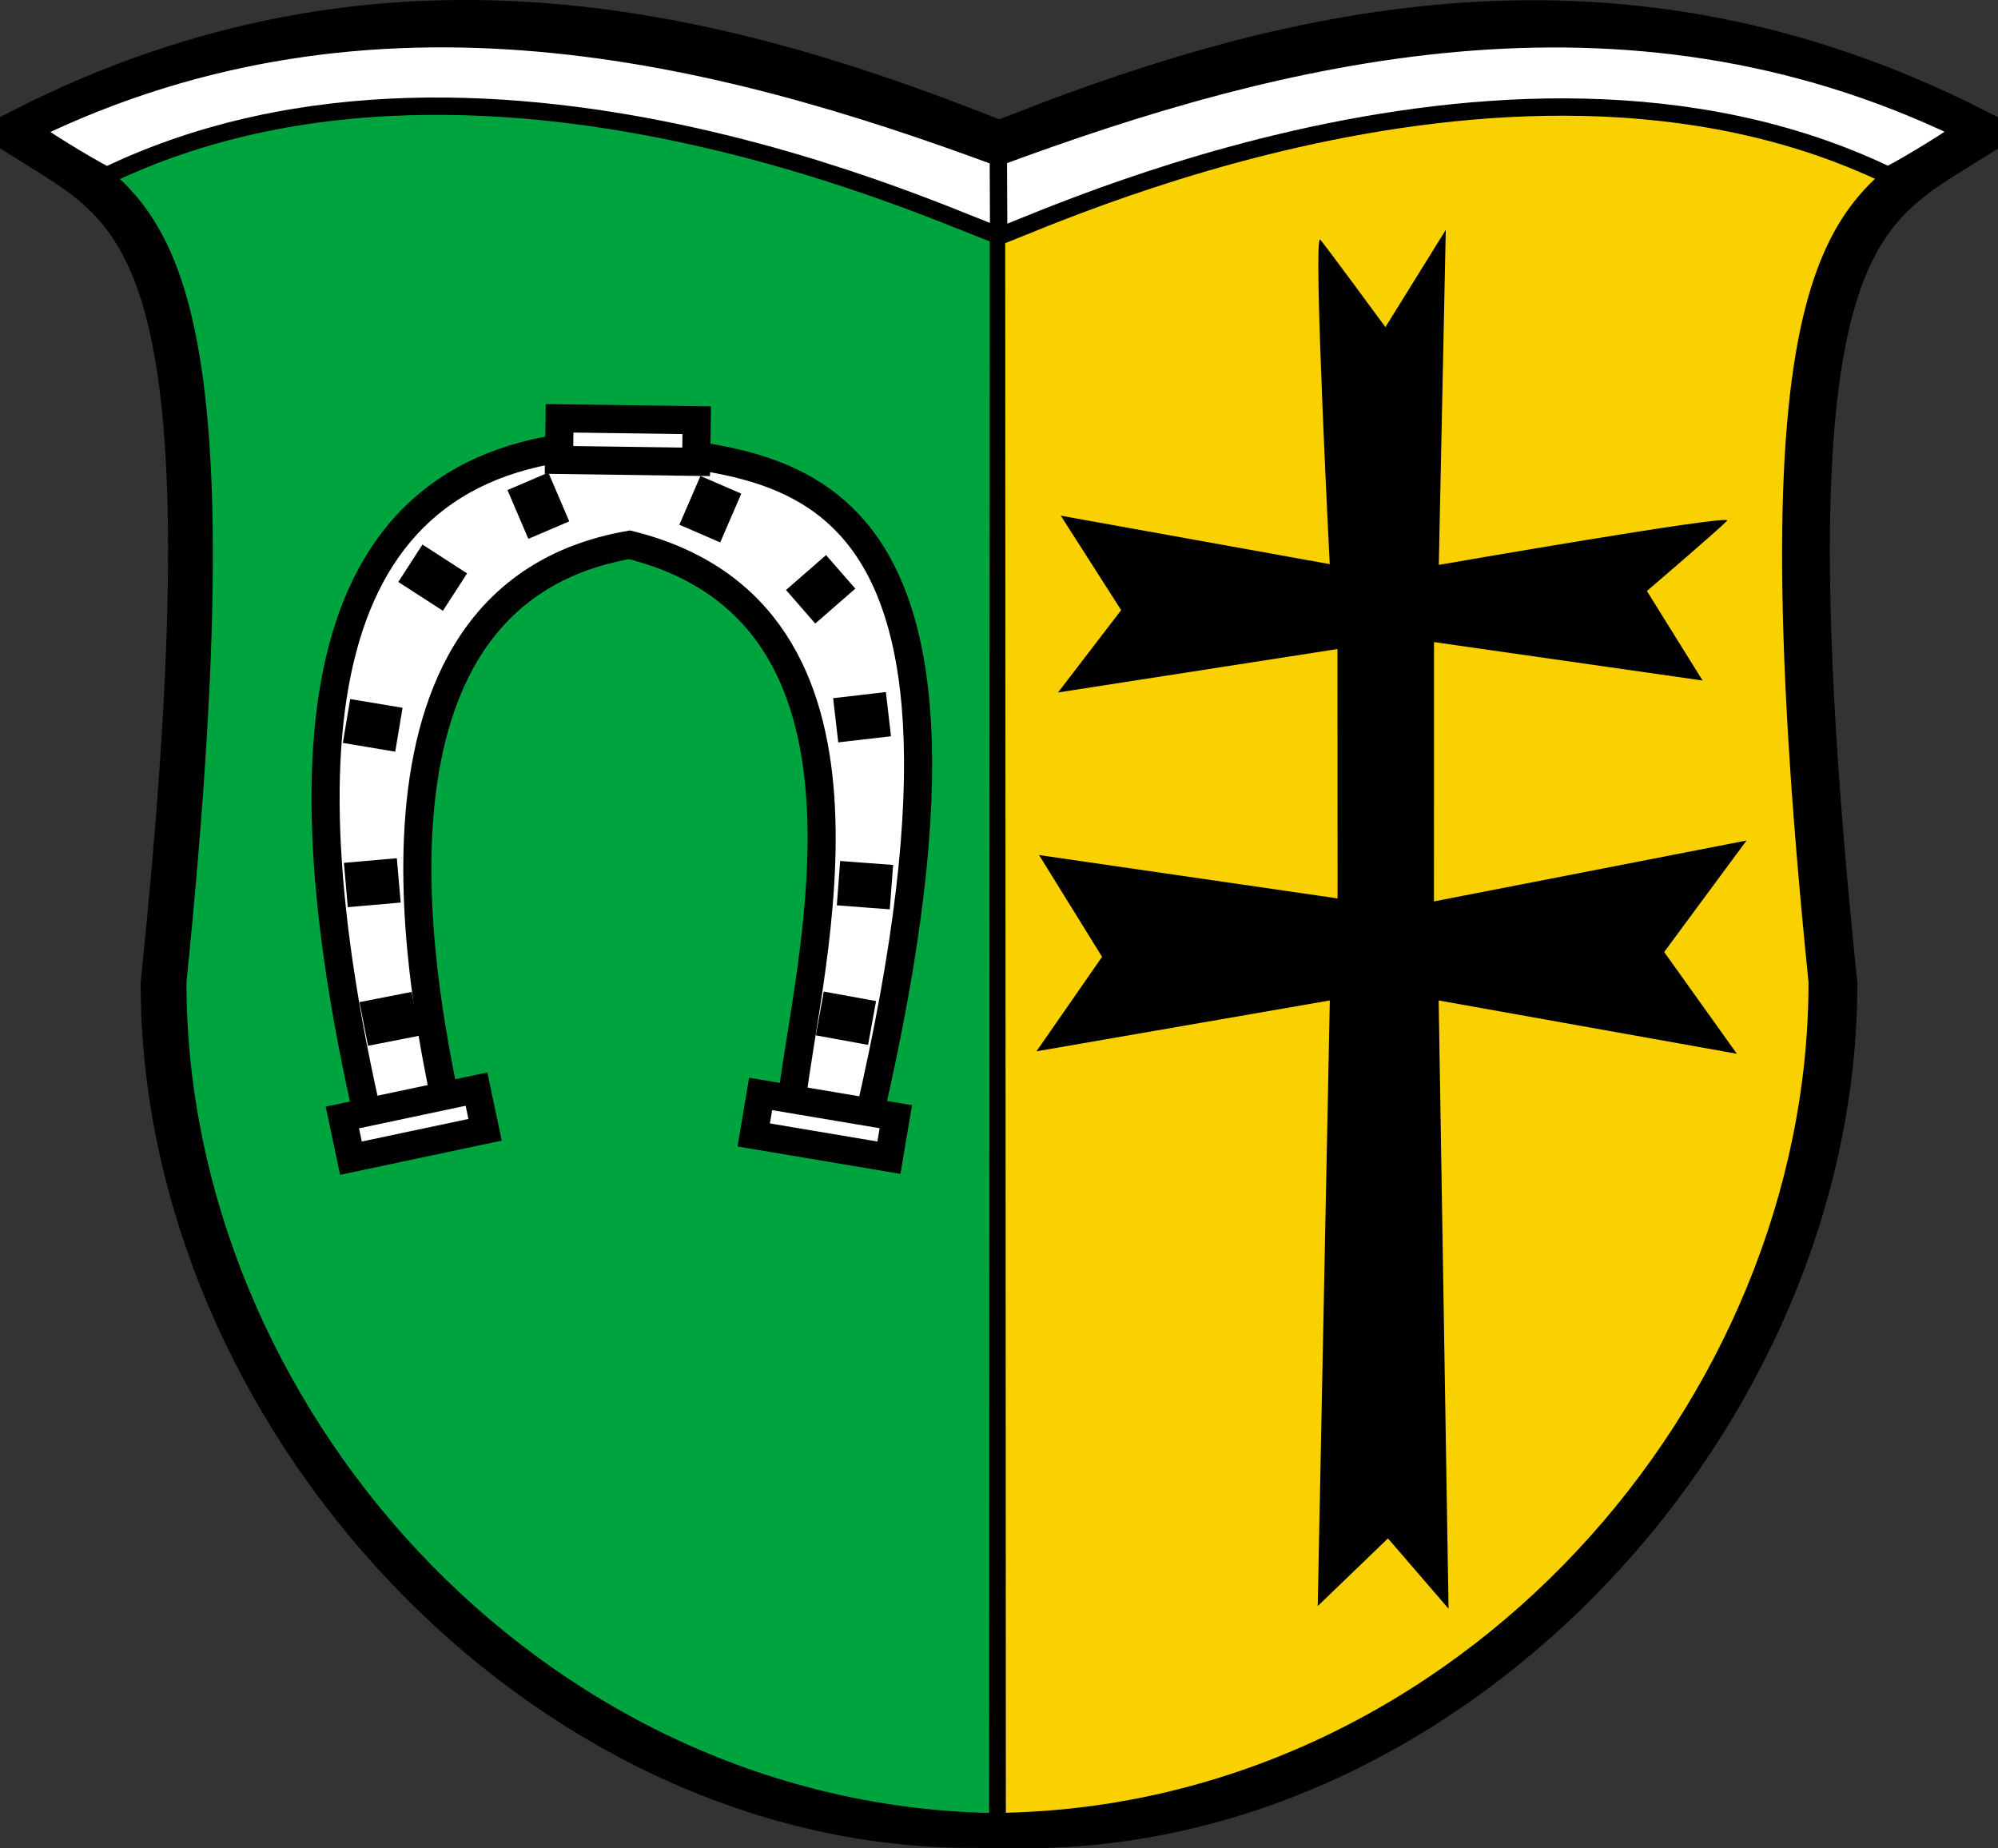 <?xml version="1.0" encoding="UTF-8" standalone="no"?>
<!-- Created with Inkscape (http://www.inkscape.org/) -->
<svg xmlns:dc="http://purl.org/dc/elements/1.1/" xmlns:cc="http://creativecommons.org/ns#" xmlns:rdf="http://www.w3.org/1999/02/22-rdf-syntax-ns#" xmlns:svg="http://www.w3.org/2000/svg" xmlns="http://www.w3.org/2000/svg" xmlns:sodipodi="http://sodipodi.sourceforge.net/DTD/sodipodi-0.dtd" xmlns:inkscape="http://www.inkscape.org/namespaces/inkscape" version="1.0" width="580.552" height="536.955" id="svg3390" sodipodi:version="0.32" inkscape:version="0.46" sodipodi:docname="Wappen_Amendingen.svg" inkscape:output_extension="org.inkscape.output.svg.inkscape">
  <rect width="100%" height="100%" fill="#333333" stroke="none"/>
  <sodipodi:namedview inkscape:window-height="850" inkscape:window-width="1440" inkscape:pageshadow="2" inkscape:pageopacity="0.0" guidetolerance="10.0" gridtolerance="10.0" objecttolerance="10.0" borderopacity="1.0" bordercolor="#666666" pagecolor="#ffffff" id="base" showgrid="false" inkscape:zoom="0.081970956" inkscape:cx="7266.8604" inkscape:cy="-925.37645" inkscape:window-x="-8" inkscape:window-y="-8" inkscape:current-layer="svg3390"/>
  <defs id="defs3392">
    <inkscape:perspective sodipodi:type="inkscape:persp3d" inkscape:vp_x="0 : 269.07144 : 1" inkscape:vp_y="0 : 1000 : 0" inkscape:vp_z="561 : 269.07144 : 1" inkscape:persp3d-origin="280.5 : 179.38096 : 1" id="perspective27"/>
    <inkscape:perspective id="perspective3308" inkscape:persp3d-origin="372.04724 : 350.78739 : 1" inkscape:vp_z="744.09448 : 526.18109 : 1" inkscape:vp_y="0 : 1000 : 0" inkscape:vp_x="0 : 526.18109 : 1" sodipodi:type="inkscape:persp3d"/>
    <clipPath id="clipPath3335" clipPathUnits="userSpaceOnUse">
      <path id="path3337" d="M 0.03,841.95 L 595.29,841.95 L 595.29,0.03 L 0.03,0.03 L 0.03,841.95 z"/>
    </clipPath>
    <clipPath id="clipPath3329" clipPathUnits="userSpaceOnUse">
      <path id="path3331" d="M -0.138,841.445 L 595.138,841.445 L 595.138,-0.445 L -0.138,-0.445 L -0.138,841.445 z"/>
    </clipPath>
    <inkscape:perspective id="perspective3321" inkscape:persp3d-origin="372.04724 : 350.78739 : 1" inkscape:vp_z="744.09448 : 526.18109 : 1" inkscape:vp_y="0 : 1000 : 0" inkscape:vp_x="0 : 526.18109 : 1" sodipodi:type="inkscape:persp3d"/>
  </defs>
  <path style="fill: rgb(0, 0, 0); fill-opacity: 1; fill-rule: nonzero; stroke: rgb(0, 0, 0); stroke-width: 15.672; stroke-linecap: round; stroke-linejoin: miter; stroke-miterlimit: 4; stroke-dasharray: none; stroke-dashoffset: 0pt; stroke-opacity: 1;" id="path5384" d="M 283.684,40.468 L 282.52,529.047 C 157.574,529.047 48.71,409.876 48.71,285.743 C 71.217,68.342 42.412,60.433 7.836,38.793 C 110.124,-13.02 203.754,9.147 283.684,40.468 z" sodipodi:nodetypes="ccccc"/>
  <path style="fill: rgb(0, 0, 0); fill-opacity: 1; fill-rule: nonzero; stroke: rgb(0, 0, 0); stroke-width: 15.672; stroke-linecap: round; stroke-linejoin: miter; stroke-miterlimit: 4; stroke-dasharray: none; stroke-dashoffset: 0pt; stroke-opacity: 1;" id="path2421" d="M 296.868,40.54 L 298.031,529.119 C 422.978,529.119 531.841,409.949 531.841,285.816 C 509.334,68.414 538.14,60.505 572.716,38.865 C 470.427,-12.948 376.798,9.219 296.868,40.54 z" sodipodi:nodetypes="ccccc"/>
  <path style="fill: rgb(249, 209, 0); fill-opacity: 1; fill-rule: nonzero; stroke: rgb(0, 0, 0); stroke-width: 15.227; stroke-linecap: round; stroke-linejoin: miter; stroke-miterlimit: 4; stroke-dasharray: none; stroke-dashoffset: 0pt; stroke-opacity: 0;" id="path3194" d="M 292.069,44.392 L 292.273,526.65 C 424.01,523.532 525.494,407.075 525.494,285.361 C 503.825,72.195 531.558,58.715 564.847,37.497 C 484.357,-3.001 369.024,13.682 292.069,44.392 z" sodipodi:nodetypes="ccccc"/>
  <path style="fill: rgb(255, 255, 255); fill-opacity: 1; fill-rule: nonzero; stroke: rgb(0, 0, 0); stroke-width: 5.038; stroke-linecap: round; stroke-linejoin: miter; stroke-miterlimit: 4; stroke-dasharray: none; stroke-dashoffset: 0pt; stroke-opacity: 1;" id="path3350" d="M 289.318,45.918 L 288.946,68.95 C 289.618,70.84 435.666,-3.172 548.508,50.901 C 549.393,50.888 565.342,41.492 570.028,37.85 C 470.98,-10.029 371.163,15.582 289.318,45.918 z" sodipodi:nodetypes="ccccc"/>
  <path style="fill: rgb(0, 164, 63); fill-opacity: 1; fill-rule: nonzero; stroke: rgb(0, 0, 0); stroke-width: 15.227; stroke-linecap: round; stroke-linejoin: miter; stroke-miterlimit: 4; stroke-dasharray: none; stroke-dashoffset: 0pt; stroke-opacity: 0;" id="path3213" d="M 287.603,44.46 L 287.399,526.718 C 155.662,523.6 54.177,407.143 54.177,285.429 C 75.847,72.263 48.113,58.783 14.825,37.565 C 95.315,-2.933 210.648,13.75 287.603,44.46 z" sodipodi:nodetypes="ccccc"/>
  <path style="fill: rgb(255, 255, 255); fill-opacity: 1; fill-rule: nonzero; stroke: rgb(0, 0, 0); stroke-width: 5.038; stroke-linecap: round; stroke-linejoin: miter; stroke-miterlimit: 4; stroke-dasharray: none; stroke-dashoffset: 0pt; stroke-opacity: 1;" id="path3215" d="M 290.085,45.716 L 290.187,68.209 C 286.549,69.022 144.006,-3.104 31.164,50.969 C 30.279,50.956 14.33,41.56 9.644,37.918 C 108.692,-9.961 208.239,15.38 290.085,45.716 z" sodipodi:nodetypes="ccccc"/>
  <path style="fill: rgb(0, 0, 0); fill-opacity: 1; fill-rule: evenodd; stroke: none; stroke-width: 1px; stroke-linecap: butt; stroke-linejoin: miter; stroke-opacity: 1;" id="path3354" d="M 382.887,466.606 L 386.397,290.66 L 301.162,305.435 L 320.22,277.988 L 301.915,248.419 L 388.657,261.012 L 388.618,188.567 L 307.429,201.18 L 325.773,177.264 L 308.222,149.817 L 386.378,163.897 C 386.378,163.897 381.488,68.356 383.581,69.598 C 384.101,69.906 402.56,95.041 402.56,95.041 L 420.092,66.782 L 418.069,164.114 C 418.069,164.114 503.827,149.191 501.857,151.264 C 499.331,153.921 478.535,171.71 478.535,171.71 L 494.718,197.71 L 416.68,186.544 L 416.661,261.884 L 507.489,244.195 L 483.552,276.58 L 504.673,306.148 L 418.029,290.66 L 420.904,467.379 L 403.294,446.952 L 382.887,466.606 z"/>
  <path style="fill: rgb(255, 255, 255); fill-rule: evenodd; stroke: rgb(0, 0, 0); stroke-width: 8.168px; stroke-linecap: butt; stroke-linejoin: miter; stroke-opacity: 1;" id="path3356" d="M 106.934,324.763 L 129.502,320.781 C 125.192,297.468 95.741,173.442 182.929,158.28 C 263.523,178.303 234.457,280.391 229.991,320.237 L 252.439,324.763 C 299.336,123.282 219.656,136.863 177.956,128.955 C 92.054,131.163 80.991,211.038 106.934,324.763 z"/>
  <rect style="fill: rgb(0, 0, 0); fill-opacity: 1; fill-rule: nonzero; stroke: rgb(0, 0, 0); stroke-width: 0.444; stroke-miterlimit: 4; stroke-dasharray: none; stroke-opacity: 1;" id="rect3362" transform="matrix(0.115, 0.993, -0.993, 0.115, 0, 0)" y="-232.428" x="229.648" height="14.989" width="12.487"/>
  <rect style="fill: rgb(0, 0, 0); fill-opacity: 1; fill-rule: nonzero; stroke: rgb(0, 0, 0); stroke-width: 0.444; stroke-miterlimit: 4; stroke-dasharray: none; stroke-opacity: 1;" id="rect3364" transform="matrix(-0.918, -0.397, 0.397, -0.918, 0, 0)" y="-61.341" x="-254.366" height="14.989" width="12.487"/>
  <rect style="fill: rgb(0, 0, 0); fill-opacity: 1; fill-rule: nonzero; stroke: rgb(0, 0, 0); stroke-width: 0.444; stroke-miterlimit: 4; stroke-dasharray: none; stroke-opacity: 1;" id="rect3366" transform="matrix(0.919, -0.393, 0.393, 0.919, 0, 0)" y="189.2" x="79.86" height="14.989" width="12.487"/>
  <rect style="fill: rgb(0, 0, 0); fill-opacity: 1; fill-rule: nonzero; stroke: rgb(0, 0, 0); stroke-width: 0.444; stroke-miterlimit: 4; stroke-dasharray: none; stroke-opacity: 1;" id="rect3368" transform="matrix(0.657, 0.754, -0.754, 0.657, 0, 0)" y="-74.794" x="279.469" height="14.989" width="12.487"/>
  <rect style="fill: rgb(0, 0, 0); fill-opacity: 1; fill-rule: nonzero; stroke: rgb(0, 0, 0); stroke-width: 0.444; stroke-miterlimit: 4; stroke-dasharray: none; stroke-opacity: 1;" id="rect3370" transform="matrix(0.543, -0.84, 0.84, 0.543, 0, 0)" y="189.159" x="-78.919" height="14.989" width="12.487"/>
  <rect style="fill: rgb(0, 0, 0); fill-opacity: 1; fill-rule: nonzero; stroke: rgb(0, 0, 0); stroke-width: 0.444; stroke-miterlimit: 4; stroke-dasharray: none; stroke-opacity: 1;" id="rect3372" transform="matrix(0.165, -0.986, 0.986, 0.165, 0, 0)" y="134.139" x="-196.27" height="14.989" width="12.487"/>
  <rect style="fill: rgb(0, 0, 0); fill-opacity: 1; fill-rule: nonzero; stroke: rgb(0, 0, 0); stroke-width: 0.444; stroke-miterlimit: 4; stroke-dasharray: none; stroke-opacity: 1;" id="rect3376" transform="matrix(-0.179, 0.984, -0.984, -0.179, 0, 0)" y="-302.225" x="240.772" height="14.989" width="12.487"/>
  <rect style="fill: rgb(0, 0, 0); fill-opacity: 1; fill-rule: nonzero; stroke: rgb(0, 0, 0); stroke-width: 0.444; stroke-miterlimit: 4; stroke-dasharray: none; stroke-opacity: 1;" id="rect3378" transform="matrix(0.087, 0.996, -0.996, 0.087, 0, 0)" y="-92.967" x="258.704" height="14.989" width="12.487"/>
  <rect style="fill: rgb(0, 0, 0); fill-opacity: 1; fill-rule: nonzero; stroke: rgb(0, 0, 0); stroke-width: 0.444; stroke-miterlimit: 4; stroke-dasharray: none; stroke-opacity: 1;" id="rect3380" transform="matrix(-0.075, 0.997, -0.997, -0.075, 0, 0)" y="-277.458" x="231.382" height="14.989" width="12.487"/>
  <rect style="fill: rgb(255, 255, 255); fill-opacity: 1; fill-rule: nonzero; stroke: rgb(0, 0, 0); stroke-width: 8.168; stroke-miterlimit: 4; stroke-dasharray: none; stroke-opacity: 1;" id="rect3382" transform="matrix(0.978, -0.207, 0.207, 0.978, 0, 0)" y="338.336" x="30.106" height="12.087" width="39.848"/>
  <rect style="fill: rgb(255, 255, 255); fill-opacity: 1; fill-rule: nonzero; stroke: rgb(0, 0, 0); stroke-width: 8.168; stroke-miterlimit: 4; stroke-dasharray: none; stroke-opacity: 1;" id="rect3384" transform="matrix(0.986, 0.166, -0.166, 0.986, 0, 0)" y="276.747" x="270.744" height="12.087" width="39.848"/>
  <rect style="fill: rgb(255, 255, 255); fill-opacity: 1; fill-rule: nonzero; stroke: rgb(0, 0, 0); stroke-width: 8.168; stroke-miterlimit: 4; stroke-dasharray: none; stroke-opacity: 1;" id="rect3386" transform="matrix(1, 0.014, -0.014, 1, 0, 0)" y="119.231" x="164.267" height="12.087" width="39.848"/>
  <rect style="fill: rgb(0, 0, 0); fill-opacity: 1; fill-rule: nonzero; stroke: rgb(0, 0, 0); stroke-width: 0.444; stroke-miterlimit: 4; stroke-dasharray: none; stroke-opacity: 1;" id="rect3388" transform="matrix(0.192, 0.981, 0.981, -0.192, 0, 0)" y="46.829" x="306.127" height="14.989" width="12.487"/>
</svg>